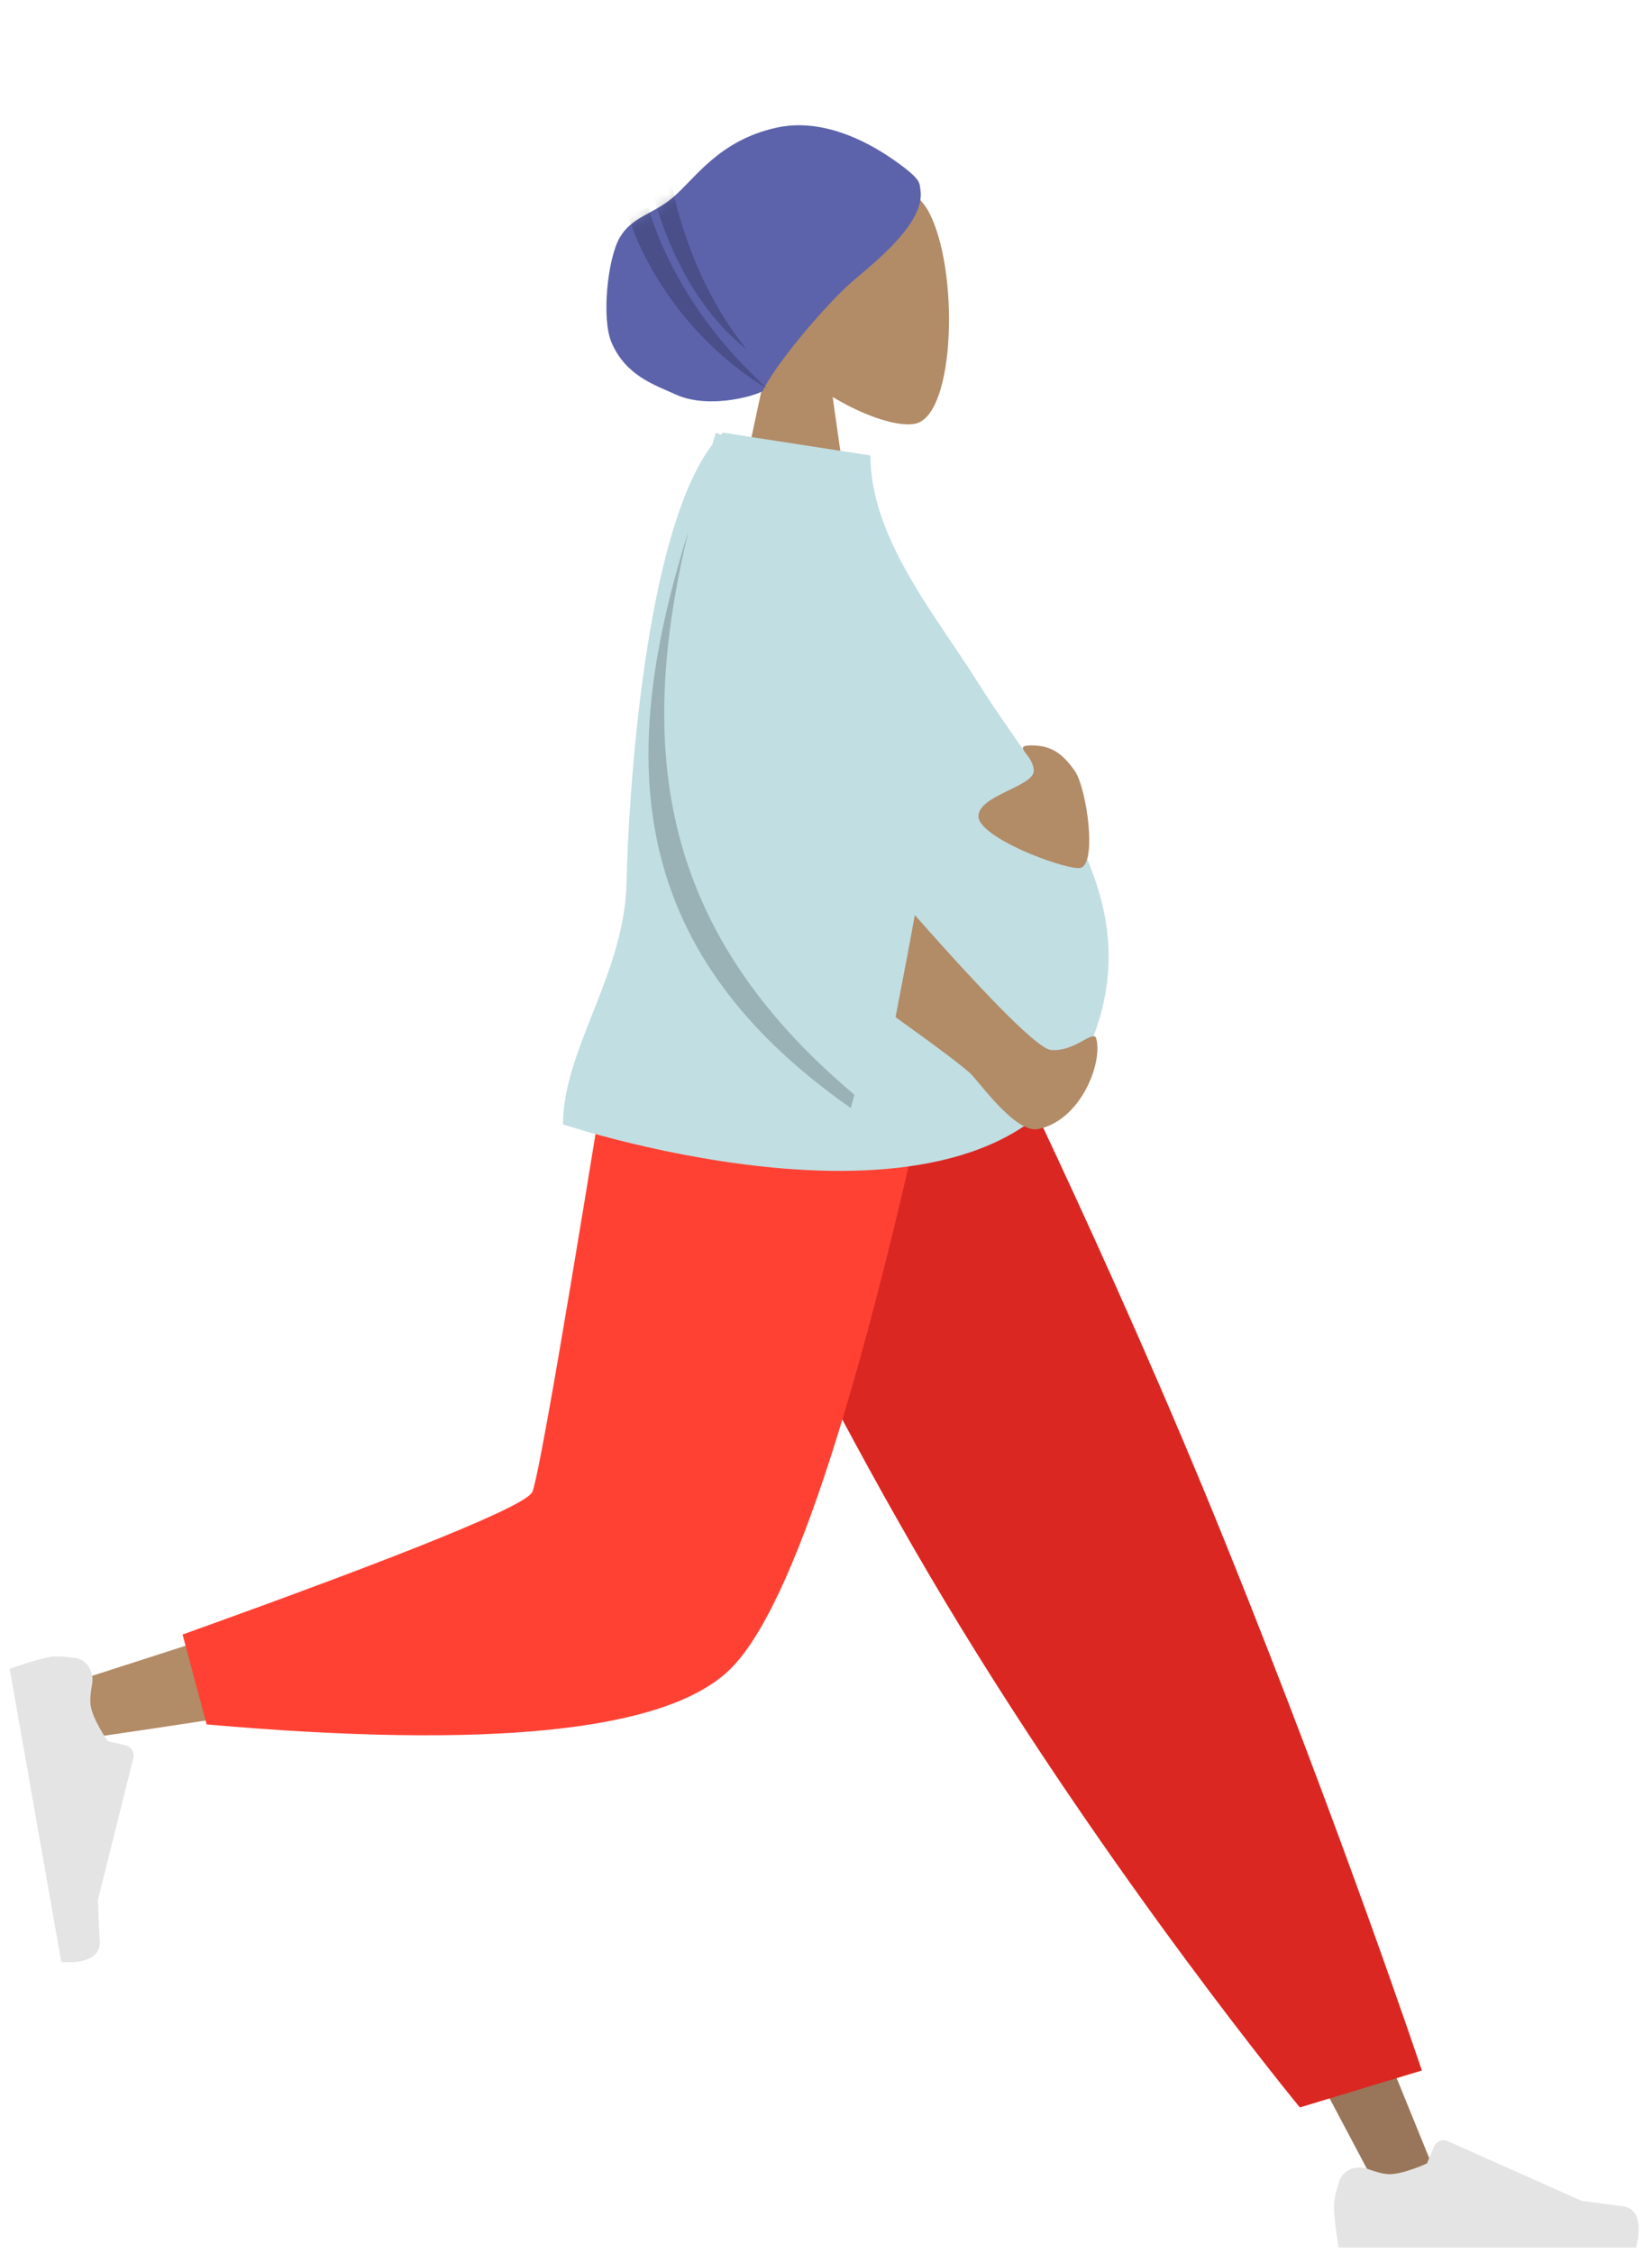<svg width="157" height="214" viewBox="0 0 157 214" fill="none" xmlns="http://www.w3.org/2000/svg">
<path fill-rule="evenodd" clip-rule="evenodd" d="M79.135 37.712C82.379 39.668 85.568 40.614 87.064 40.228C90.817 39.26 91.162 25.529 88.258 20.115C85.355 14.701 70.428 12.342 69.675 23.068C69.414 26.79 70.977 30.113 73.286 32.823L69.146 52.124H81.171L79.135 37.712Z" fill="#B28B67"/>
<path fill-rule="evenodd" clip-rule="evenodd" d="M87.473 18.016C87.368 17.362 87.576 17.041 84.947 15.198C82.317 13.355 78.072 11.182 73.796 12.127C68.248 13.355 66.043 17.016 63.904 18.796C61.975 20.401 60.039 20.588 58.892 22.579C57.745 24.57 57.135 30.298 58.133 32.575C59.508 35.717 62.221 36.563 64.202 37.468C67.599 39.02 72.4 37.381 72.516 37.109C73.416 35.008 78.259 29.083 81.171 26.593C83.313 24.763 87.967 21.086 87.473 18.016Z" fill="#5C63AB"/>
<mask id="mask0" mask-type="alpha" maskUnits="userSpaceOnUse" x="57" y="11" width="31" height="28">
<path fill-rule="evenodd" clip-rule="evenodd" d="M87.473 18.016C87.368 17.362 87.576 17.041 84.947 15.198C82.317 13.355 78.072 11.182 73.796 12.127C68.248 13.355 66.043 17.016 63.904 18.796C61.975 20.401 60.039 20.588 58.892 22.579C57.745 24.57 57.135 30.298 58.133 32.575C59.508 35.717 62.221 36.563 64.202 37.468C67.599 39.02 72.4 37.381 72.516 37.109C73.416 35.008 78.259 29.083 81.171 26.593C83.313 24.763 87.967 21.086 87.473 18.016Z" fill="white"/>
</mask>
<g mask="url(#mask0)">
<path fill-rule="evenodd" clip-rule="evenodd" d="M70.966 33.191C65.216 26.097 63.863 17.542 63.863 17.542L62.131 18.638C62.131 18.638 64.261 27.987 70.966 33.191ZM73.154 37.089C63.848 28.91 61.629 19.718 61.629 19.718L59.625 20.309C59.625 20.309 62.386 30.587 73.154 37.089Z" fill="black" fill-opacity="0.2"/>
</g>
<path fill-rule="evenodd" clip-rule="evenodd" d="M66.139 93.724L103.372 155.986L131.286 208.623H137.298L90.528 93.724L66.139 93.724Z" fill="#997659"/>
<path fill-rule="evenodd" clip-rule="evenodd" d="M130.005 206.044C128.907 205.635 127.628 206.099 127.272 207.215C127.005 208.053 126.769 208.962 126.769 209.553C126.769 210.909 127.221 213.51 127.221 213.51C128.793 213.51 155.482 213.51 155.482 213.51C155.482 213.51 156.583 209.867 154.21 209.577C151.837 209.286 150.267 209.052 150.267 209.052L137.6 203.404C137.085 203.174 136.483 203.415 136.268 203.936L135.619 205.51C135.619 205.51 133.422 206.535 132.049 206.535C131.491 206.535 130.722 206.311 130.005 206.044Z" fill="#E4E4E4"/>
<path fill-rule="evenodd" clip-rule="evenodd" d="M123.534 200.194L135.128 196.686C135.128 196.686 127.508 173.901 116.45 146.537C105.391 119.173 92.696 93.724 92.696 93.724H59.948C59.948 93.724 74.062 125.916 89.873 152.226C105.684 178.536 123.534 200.194 123.534 200.194Z" fill="#DB2721"/>
<path fill-rule="evenodd" clip-rule="evenodd" d="M63.692 93.724C60.178 115.603 53.401 143.556 52.761 144.419C52.334 144.994 36.983 150.14 6.707 159.855L8.006 165.158C44.11 159.948 63.134 155.905 65.077 153.031C67.993 148.719 82.549 114.655 88.186 93.724H63.692Z" fill="#B28B67"/>
<path fill-rule="evenodd" clip-rule="evenodd" d="M17.35 155.271L19.637 163.812C46.641 166.181 63.187 164.469 69.275 158.677C75.363 152.884 82.301 131.233 90.09 93.724H58.863C53.928 124.439 51.169 140.441 50.586 141.731C50.003 143.02 38.924 147.534 17.35 155.271Z" fill="#FF4133"/>
<path fill-rule="evenodd" clip-rule="evenodd" d="M8.753 159.978C8.965 158.826 8.286 157.647 7.125 157.491C6.254 157.373 5.318 157.298 4.736 157.401C3.401 157.636 0.919 158.533 0.919 158.533C1.192 160.082 5.826 186.372 5.826 186.372C5.826 186.372 9.604 186.824 9.478 184.436C9.352 182.048 9.31 180.461 9.31 180.461L12.671 167.002C12.808 166.455 12.466 165.904 11.916 165.783L10.253 165.417C10.253 165.417 8.862 163.431 8.624 162.078C8.527 161.529 8.615 160.731 8.753 159.978Z" fill="#E4E4E4"/>
<path fill-rule="evenodd" clip-rule="evenodd" d="M103.083 100.372C93.567 120.195 53.508 106.81 53.508 106.81C53.508 103.375 54.87 99.931 56.3 96.314C57.834 92.436 59.447 88.359 59.543 83.881C59.721 75.641 61.261 50.677 67.689 42.244C67.806 41.863 67.925 41.481 68.045 41.098L68.49 41.307C68.56 41.236 68.63 41.166 68.7 41.098L82.725 43.267C82.725 49.613 86.785 55.63 90.439 61.046C91.329 62.364 92.194 63.646 92.971 64.889C93.989 66.517 95.137 68.174 96.314 69.872C102.274 78.472 108.963 88.123 103.083 100.372Z" fill="#C1DEE2"/>
<path fill-rule="evenodd" clip-rule="evenodd" d="M85.111 96.624C86.049 91.783 86.658 88.55 86.937 86.927C94.409 95.373 98.725 99.645 99.886 99.743C102.07 99.927 103.684 97.99 104.144 98.534C104.903 100.79 102.758 106.435 98.658 107.256C96.7 107.648 93.67 103.609 92.422 102.178C91.931 101.616 89.494 99.764 85.111 96.624V96.624ZM98.018 70.81C99.955 70.81 100.995 71.611 102.141 73.227C103.286 74.843 104.369 82.464 102.531 82.464C100.692 82.464 92.988 79.518 92.988 77.538C92.988 75.557 98.245 74.718 98.245 73.227C98.245 71.736 96.081 70.81 98.018 70.81Z" fill="#B28B67"/>
<path fill-rule="evenodd" clip-rule="evenodd" d="M65.42 50.479C60.501 70.995 62.505 88.297 81.201 103.992C80.981 104.78 80.849 105.251 80.849 105.251C58.904 89.91 58.894 71.318 65.42 50.479Z" fill="black" fill-opacity="0.2"/>
</svg>
